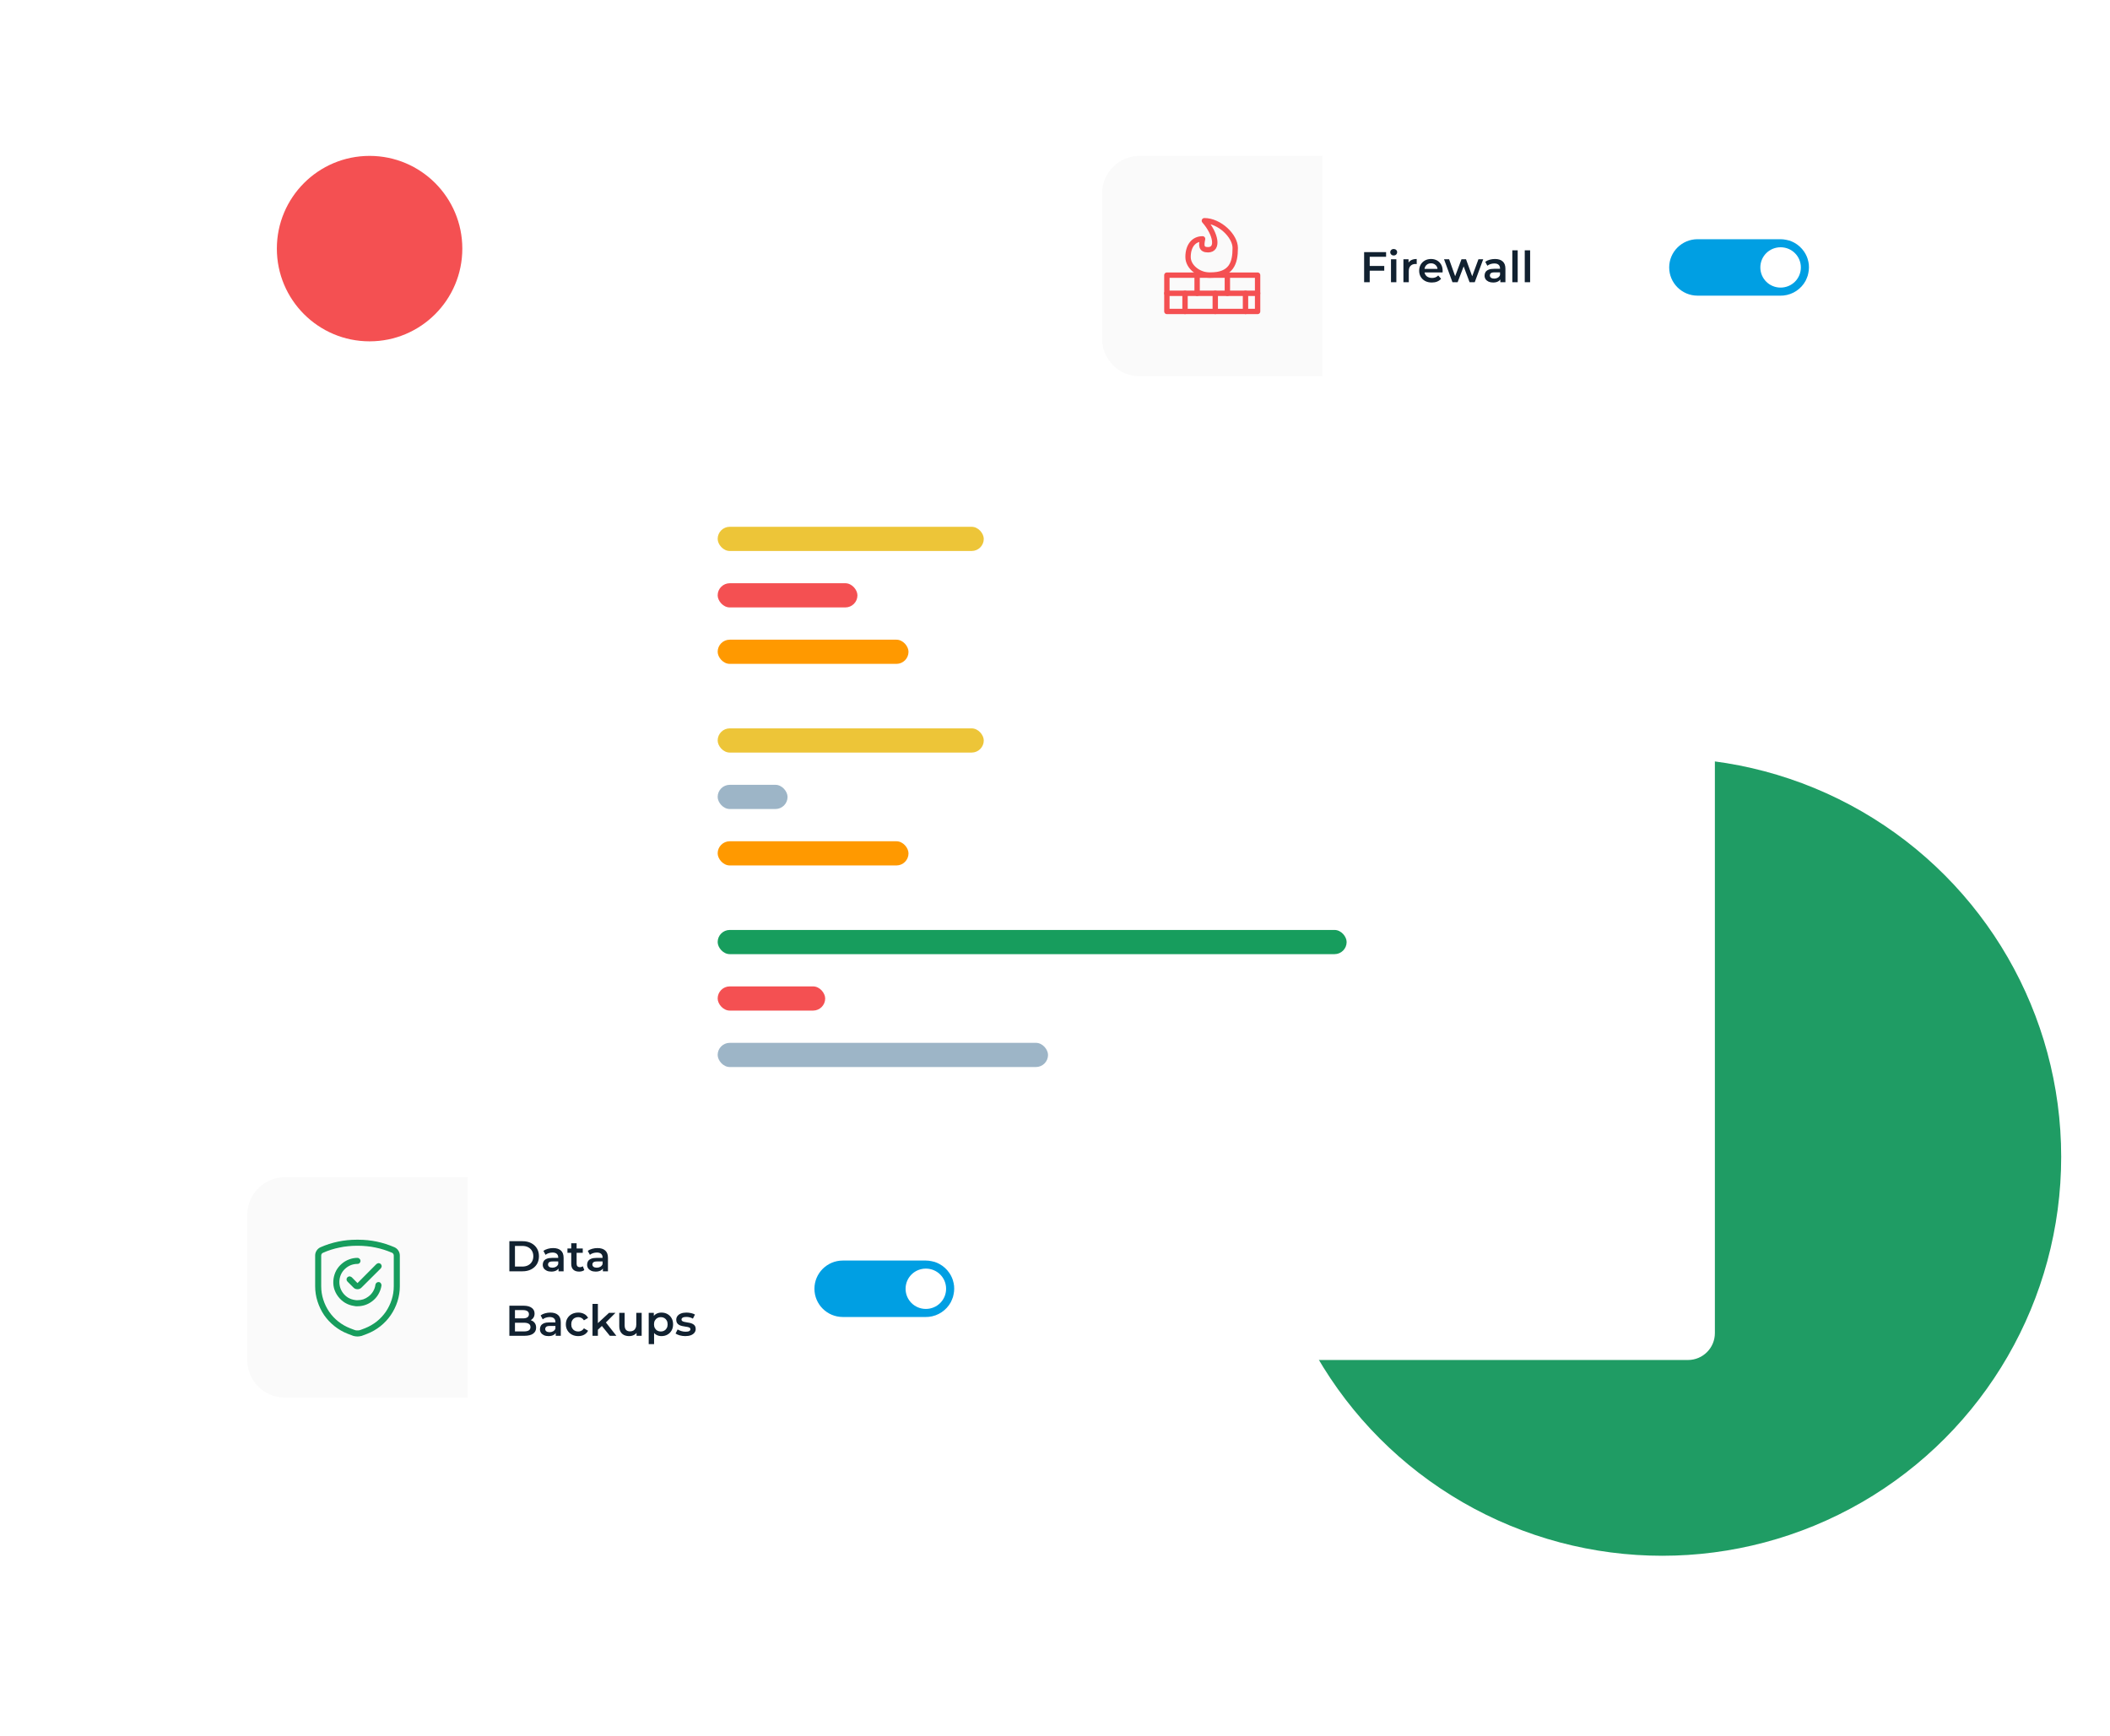 <svg width="785" height="646" viewBox="0 0 785 646" fill="none" xmlns="http://www.w3.org/2000/svg">
<circle cx="137.5" cy="92.5" r="34.5" fill="#F45052"/>
<circle cx="618.42" cy="430.42" r="148.42" fill="#1F9C64"/>
<g filter="url(#filter0_d_437_1944)">
<rect x="126" y="105" width="512" height="367" rx="10" fill="white"/>
</g>
<mask id="mask0_437_1944" style="mask-type:alpha" maskUnits="userSpaceOnUse" x="126" y="89" width="512" height="383">
<rect x="126" y="89" width="512" height="383" rx="10" fill="white"/>
</mask>
<g mask="url(#mask0_437_1944)">
</g>
<g clip-path="url(#clip0_437_1944)">
<g filter="url(#filter1_d_437_1944)">
<path fill-rule="evenodd" clip-rule="evenodd" d="M432.969 165.781C432.969 163.296 430.954 161.281 428.469 161.281C425.983 161.281 423.969 163.296 423.969 165.781V201.656H381.5V165.781H266.375C261.286 165.781 256.406 167.803 252.807 171.401C249.209 174.999 247.188 179.88 247.188 184.969V396.031C247.188 401.12 249.209 406.001 252.807 409.599C256.406 413.197 261.286 415.219 266.375 415.219H496.625C501.714 415.219 506.594 413.197 510.193 409.599C513.791 406.001 515.812 401.12 515.812 396.031V300.094H487.531V258.625H515.812C518.298 258.625 520.312 256.61 520.312 254.125C520.312 251.64 518.298 249.625 515.812 249.625H487.531V210.656H515.812C518.298 210.656 520.312 208.642 520.312 206.156C520.312 203.671 518.298 201.656 515.812 201.656H487.531V165.781C487.531 163.296 485.517 161.281 483.031 161.281C480.546 161.281 478.531 163.296 478.531 165.781V201.656H432.969V165.781ZM478.531 300.094V258.625H432.969V300.094H478.531ZM423.969 300.094V258.625H381.5V300.094H423.969ZM381.5 249.625H423.969V210.656H381.5V249.625ZM478.531 210.656V249.625H432.969V210.656H478.531Z" fill="white"/>
</g>
<rect x="267" y="196" width="99" height="9" rx="4.5" fill="#EDC538"/>
<rect x="267" y="217" width="52" height="9" rx="4.5" fill="#F45052"/>
<rect x="267" y="238" width="71" height="9" rx="4.5" fill="#FF9900"/>
<rect x="267" y="271" width="99" height="9" rx="4.5" fill="#EDC538"/>
<rect x="267" y="292" width="26" height="9" rx="4.5" fill="#9DB5C7"/>
<rect x="267" y="313" width="71" height="9" rx="4.5" fill="#FF9900"/>
<rect x="267" y="346" width="234" height="9" rx="4.5" fill="#179D5D"/>
<rect x="267" y="367" width="40" height="9" rx="4.5" fill="#F45052"/>
<rect x="267" y="388" width="122.909" height="9" rx="4.5" fill="#9DB5C7"/>
</g>
<g filter="url(#filter2_d_437_1944)">
<rect x="92" y="438" width="283" height="82" rx="10" fill="white"/>
</g>
<path d="M106 520C98.268 520 92 513.732 92 506L92 452C92 444.268 98.268 438 106 438L174 438L174 520L106 520Z" fill="#FAFAFA"/>
<path d="M189.504 473V461.8H194.4C195.616 461.8 196.683 462.035 197.6 462.504C198.517 462.973 199.232 463.624 199.744 464.456C200.256 465.288 200.512 466.269 200.512 467.4C200.512 468.52 200.256 469.501 199.744 470.344C199.232 471.176 198.517 471.827 197.6 472.296C196.683 472.765 195.616 473 194.4 473H189.504ZM191.584 471.24H194.304C195.147 471.24 195.872 471.08 196.48 470.76C197.099 470.44 197.573 469.992 197.904 469.416C198.245 468.84 198.416 468.168 198.416 467.4C198.416 466.621 198.245 465.949 197.904 465.384C197.573 464.808 197.099 464.36 196.48 464.04C195.872 463.72 195.147 463.56 194.304 463.56H191.584V471.24ZM207.795 473V471.272L207.683 470.904V467.88C207.683 467.293 207.507 466.84 207.155 466.52C206.803 466.189 206.269 466.024 205.555 466.024C205.075 466.024 204.6 466.099 204.131 466.248C203.672 466.397 203.283 466.605 202.963 466.872L202.179 465.416C202.637 465.064 203.181 464.803 203.811 464.632C204.451 464.451 205.112 464.36 205.795 464.36C207.032 464.36 207.987 464.659 208.659 465.256C209.341 465.843 209.683 466.755 209.683 467.992V473H207.795ZM205.107 473.112C204.467 473.112 203.907 473.005 203.427 472.792C202.947 472.568 202.573 472.264 202.307 471.88C202.051 471.485 201.923 471.043 201.923 470.552C201.923 470.072 202.035 469.64 202.259 469.256C202.493 468.872 202.872 468.568 203.395 468.344C203.917 468.12 204.611 468.008 205.475 468.008H207.955V469.336H205.619C204.936 469.336 204.477 469.448 204.243 469.672C204.008 469.885 203.891 470.152 203.891 470.472C203.891 470.835 204.035 471.123 204.323 471.336C204.611 471.549 205.011 471.656 205.523 471.656C206.013 471.656 206.451 471.544 206.835 471.32C207.229 471.096 207.512 470.765 207.683 470.328L208.019 471.528C207.827 472.029 207.48 472.419 206.979 472.696C206.488 472.973 205.864 473.112 205.107 473.112ZM215.466 473.112C214.527 473.112 213.802 472.872 213.289 472.392C212.778 471.901 212.522 471.181 212.522 470.232V462.568H214.522V470.184C214.522 470.589 214.623 470.904 214.826 471.128C215.039 471.352 215.332 471.464 215.706 471.464C216.154 471.464 216.527 471.347 216.826 471.112L217.386 472.536C217.151 472.728 216.863 472.872 216.522 472.968C216.18 473.064 215.828 473.112 215.466 473.112ZM211.114 466.12V464.52H216.81V466.12H211.114ZM224.295 473V471.272L224.183 470.904V467.88C224.183 467.293 224.007 466.84 223.655 466.52C223.303 466.189 222.769 466.024 222.055 466.024C221.575 466.024 221.1 466.099 220.631 466.248C220.172 466.397 219.783 466.605 219.463 466.872L218.679 465.416C219.137 465.064 219.681 464.803 220.311 464.632C220.951 464.451 221.612 464.36 222.295 464.36C223.532 464.36 224.487 464.659 225.159 465.256C225.841 465.843 226.183 466.755 226.183 467.992V473H224.295ZM221.607 473.112C220.967 473.112 220.407 473.005 219.927 472.792C219.447 472.568 219.073 472.264 218.807 471.88C218.551 471.485 218.423 471.043 218.423 470.552C218.423 470.072 218.535 469.64 218.759 469.256C218.993 468.872 219.372 468.568 219.895 468.344C220.417 468.12 221.111 468.008 221.975 468.008H224.455V469.336H222.119C221.436 469.336 220.977 469.448 220.743 469.672C220.508 469.885 220.391 470.152 220.391 470.472C220.391 470.835 220.535 471.123 220.823 471.336C221.111 471.549 221.511 471.656 222.023 471.656C222.513 471.656 222.951 471.544 223.335 471.32C223.729 471.096 224.012 470.765 224.183 470.328L224.519 471.528C224.327 472.029 223.98 472.419 223.479 472.696C222.988 472.973 222.364 473.112 221.607 473.112ZM189.504 497V485.8H194.752C196.096 485.8 197.12 486.067 197.824 486.6C198.528 487.123 198.88 487.827 198.88 488.712C198.88 489.309 198.741 489.821 198.464 490.248C198.187 490.664 197.813 490.989 197.344 491.224C196.885 491.448 196.384 491.56 195.84 491.56L196.128 490.984C196.757 490.984 197.323 491.101 197.824 491.336C198.325 491.56 198.72 491.891 199.008 492.328C199.307 492.765 199.456 493.309 199.456 493.96C199.456 494.92 199.088 495.667 198.352 496.2C197.616 496.733 196.523 497 195.072 497H189.504ZM191.584 495.368H194.944C195.723 495.368 196.32 495.24 196.736 494.984C197.152 494.728 197.36 494.317 197.36 493.752C197.36 493.197 197.152 492.792 196.736 492.536C196.32 492.269 195.723 492.136 194.944 492.136H191.424V490.52H194.528C195.253 490.52 195.808 490.392 196.192 490.136C196.587 489.88 196.784 489.496 196.784 488.984C196.784 488.461 196.587 488.072 196.192 487.816C195.808 487.56 195.253 487.432 194.528 487.432H191.584V495.368ZM206.748 497V495.272L206.636 494.904V491.88C206.636 491.293 206.46 490.84 206.108 490.52C205.756 490.189 205.223 490.024 204.508 490.024C204.028 490.024 203.553 490.099 203.084 490.248C202.625 490.397 202.236 490.605 201.916 490.872L201.132 489.416C201.591 489.064 202.135 488.803 202.764 488.632C203.404 488.451 204.065 488.36 204.748 488.36C205.985 488.36 206.94 488.659 207.612 489.256C208.295 489.843 208.636 490.755 208.636 491.992V497H206.748ZM204.06 497.112C203.42 497.112 202.86 497.005 202.38 496.792C201.9 496.568 201.527 496.264 201.26 495.88C201.004 495.485 200.876 495.043 200.876 494.552C200.876 494.072 200.988 493.64 201.212 493.256C201.447 492.872 201.825 492.568 202.348 492.344C202.871 492.12 203.564 492.008 204.428 492.008H206.908V493.336H204.572C203.889 493.336 203.431 493.448 203.196 493.672C202.961 493.885 202.844 494.152 202.844 494.472C202.844 494.835 202.988 495.123 203.276 495.336C203.564 495.549 203.964 495.656 204.476 495.656C204.967 495.656 205.404 495.544 205.788 495.32C206.183 495.096 206.465 494.765 206.636 494.328L206.972 495.528C206.78 496.029 206.433 496.419 205.932 496.696C205.441 496.973 204.817 497.112 204.06 497.112ZM215.138 497.112C214.242 497.112 213.442 496.925 212.738 496.552C212.045 496.168 211.501 495.645 211.106 494.984C210.712 494.323 210.514 493.571 210.514 492.728C210.514 491.875 210.712 491.123 211.106 490.472C211.501 489.811 212.045 489.293 212.738 488.92C213.442 488.547 214.242 488.36 215.138 488.36C215.97 488.36 216.701 488.531 217.33 488.872C217.97 489.203 218.456 489.693 218.786 490.344L217.25 491.24C216.994 490.835 216.68 490.536 216.306 490.344C215.944 490.152 215.549 490.056 215.122 490.056C214.632 490.056 214.189 490.163 213.794 490.376C213.4 490.589 213.09 490.899 212.866 491.304C212.642 491.699 212.53 492.173 212.53 492.728C212.53 493.283 212.642 493.763 212.866 494.168C213.09 494.563 213.4 494.867 213.794 495.08C214.189 495.293 214.632 495.4 215.122 495.4C215.549 495.4 215.944 495.304 216.306 495.112C216.68 494.92 216.994 494.621 217.25 494.216L218.786 495.112C218.456 495.752 217.97 496.248 217.33 496.6C216.701 496.941 215.97 497.112 215.138 497.112ZM222.069 495.096L222.117 492.584L226.581 488.456H228.981L225.189 492.264L224.133 493.144L222.069 495.096ZM220.437 497V485.128H222.437V497H220.437ZM226.885 497L223.765 493.144L225.029 491.544L229.317 497H226.885ZM234.069 497.112C233.343 497.112 232.703 496.979 232.149 496.712C231.594 496.435 231.162 496.019 230.853 495.464C230.543 494.899 230.389 494.189 230.389 493.336V488.456H232.389V493.064C232.389 493.832 232.559 494.408 232.901 494.792C233.253 495.165 233.749 495.352 234.389 495.352C234.858 495.352 235.263 495.256 235.605 495.064C235.957 494.872 236.229 494.584 236.421 494.2C236.623 493.816 236.725 493.341 236.725 492.776V488.456H238.725V497H236.821V494.696L237.157 495.4C236.869 495.955 236.447 496.381 235.893 496.68C235.338 496.968 234.73 497.112 234.069 497.112ZM246.079 497.112C245.386 497.112 244.751 496.952 244.175 496.632C243.61 496.312 243.157 495.832 242.815 495.192C242.485 494.541 242.319 493.72 242.319 492.728C242.319 491.725 242.479 490.904 242.799 490.264C243.13 489.624 243.578 489.149 244.143 488.84C244.709 488.52 245.354 488.36 246.079 488.36C246.922 488.36 247.663 488.541 248.303 488.904C248.954 489.267 249.466 489.773 249.839 490.424C250.223 491.075 250.415 491.843 250.415 492.728C250.415 493.613 250.223 494.387 249.839 495.048C249.466 495.699 248.954 496.205 248.303 496.568C247.663 496.931 246.922 497.112 246.079 497.112ZM241.343 500.104V488.456H243.247V490.472L243.183 492.744L243.343 495.016V500.104H241.343ZM245.855 495.4C246.335 495.4 246.762 495.293 247.135 495.08C247.519 494.867 247.823 494.557 248.047 494.152C248.271 493.747 248.383 493.272 248.383 492.728C248.383 492.173 248.271 491.699 248.047 491.304C247.823 490.899 247.519 490.589 247.135 490.376C246.762 490.163 246.335 490.056 245.855 490.056C245.375 490.056 244.943 490.163 244.559 490.376C244.175 490.589 243.871 490.899 243.647 491.304C243.423 491.699 243.311 492.173 243.311 492.728C243.311 493.272 243.423 493.747 243.647 494.152C243.871 494.557 244.175 494.867 244.559 495.08C244.943 495.293 245.375 495.4 245.855 495.4ZM254.952 497.112C254.237 497.112 253.549 497.021 252.888 496.84C252.237 496.648 251.72 496.419 251.336 496.152L252.104 494.632C252.488 494.877 252.947 495.08 253.48 495.24C254.013 495.4 254.547 495.48 255.08 495.48C255.709 495.48 256.163 495.395 256.44 495.224C256.728 495.053 256.872 494.824 256.872 494.536C256.872 494.301 256.776 494.125 256.584 494.008C256.392 493.88 256.141 493.784 255.832 493.72C255.523 493.656 255.176 493.597 254.792 493.544C254.419 493.491 254.04 493.421 253.656 493.336C253.283 493.24 252.941 493.107 252.632 492.936C252.323 492.755 252.072 492.515 251.88 492.216C251.688 491.917 251.592 491.523 251.592 491.032C251.592 490.488 251.747 490.019 252.056 489.624C252.365 489.219 252.797 488.909 253.352 488.696C253.917 488.472 254.584 488.36 255.352 488.36C255.928 488.36 256.509 488.424 257.096 488.552C257.683 488.68 258.168 488.861 258.552 489.096L257.784 490.616C257.379 490.371 256.968 490.205 256.552 490.12C256.147 490.024 255.741 489.976 255.336 489.976C254.728 489.976 254.275 490.067 253.976 490.248C253.688 490.429 253.544 490.659 253.544 490.936C253.544 491.192 253.64 491.384 253.832 491.512C254.024 491.64 254.275 491.741 254.584 491.816C254.893 491.891 255.235 491.955 255.608 492.008C255.992 492.051 256.371 492.12 256.744 492.216C257.117 492.312 257.459 492.445 257.768 492.616C258.088 492.776 258.344 493.005 258.536 493.304C258.728 493.603 258.824 493.992 258.824 494.472C258.824 495.005 258.664 495.469 258.344 495.864C258.035 496.259 257.592 496.568 257.016 496.792C256.44 497.005 255.752 497.112 254.952 497.112Z" fill="#112130"/>
<path d="M133 497.25C132.648 497.25 132.297 497.215 131.945 497.145C131.617 497.098 131.301 497.004 130.996 496.863L129.414 496.266C127.609 495.562 125.957 494.613 124.457 493.418C122.957 492.223 121.668 490.852 120.59 489.305C119.535 487.734 118.715 486.035 118.129 484.207C117.543 482.379 117.25 480.492 117.25 478.547V467.121C117.25 466.465 117.426 465.867 117.777 465.328C118.129 464.766 118.609 464.344 119.219 464.062C120.273 463.594 121.352 463.184 122.453 462.832C123.555 462.48 124.668 462.188 125.793 461.953C126.918 461.719 128.055 461.543 129.203 461.426C130.352 461.309 131.512 461.25 132.684 461.25H133H133.281C134.453 461.25 135.613 461.309 136.762 461.426C137.91 461.543 139.047 461.719 140.172 461.953C141.297 462.188 142.41 462.48 143.512 462.832C144.613 463.184 145.703 463.594 146.781 464.062C147.391 464.344 147.871 464.766 148.223 465.328C148.574 465.891 148.75 466.5 148.75 467.156V478.547C148.75 480.492 148.457 482.379 147.871 484.207C147.285 486.035 146.453 487.734 145.375 489.305C144.32 490.852 143.043 492.223 141.543 493.418C140.043 494.613 138.391 495.562 136.586 496.266L135.004 496.863C134.699 497.004 134.371 497.098 134.02 497.145C133.691 497.215 133.352 497.25 133 497.25ZM132.684 463.5C131.605 463.5 130.527 463.559 129.449 463.676C128.395 463.77 127.34 463.934 126.285 464.168C125.23 464.379 124.188 464.648 123.156 464.977C122.125 465.305 121.117 465.691 120.133 466.137C119.945 466.207 119.793 466.336 119.676 466.523C119.559 466.711 119.5 466.91 119.5 467.121V478.547C119.5 480.281 119.758 481.945 120.273 483.539C120.789 485.156 121.516 486.656 122.453 488.039C123.391 489.398 124.516 490.605 125.828 491.66C127.164 492.715 128.629 493.559 130.223 494.191L131.805 494.789C131.992 494.859 132.18 494.918 132.367 494.965C132.578 494.988 132.789 495 133 495C133.211 495 133.41 494.988 133.598 494.965C133.809 494.918 134.008 494.859 134.195 494.789L135.777 494.191C137.371 493.559 138.836 492.715 140.172 491.66C141.484 490.605 142.609 489.398 143.547 488.039C144.484 486.656 145.211 485.156 145.727 483.539C146.242 481.945 146.5 480.281 146.5 478.547V467.121C146.5 466.91 146.441 466.711 146.324 466.523C146.207 466.336 146.055 466.195 145.867 466.102C144.859 465.68 143.852 465.305 142.844 464.977C141.812 464.648 140.77 464.379 139.715 464.168C138.66 463.934 137.605 463.77 136.551 463.676C135.473 463.559 134.383 463.5 133.281 463.5H133H132.684ZM133.035 486C132.801 486 132.578 486 132.367 486C132.156 485.977 131.945 485.941 131.734 485.895C130.539 485.73 129.426 485.344 128.395 484.734C127.387 484.125 126.52 483.34 125.793 482.379C125.066 481.418 124.551 480.363 124.246 479.215C123.965 478.066 123.918 476.895 124.105 475.699C124.27 474.621 124.609 473.602 125.125 472.641C125.664 471.703 126.332 470.895 127.129 470.215C127.926 469.512 128.828 468.973 129.836 468.598C130.844 468.199 131.898 468 133 468C133.305 468 133.562 468.117 133.773 468.352C134.008 468.562 134.125 468.82 134.125 469.125C134.125 469.266 134.09 469.406 134.02 469.547C133.973 469.688 133.902 469.816 133.809 469.934C133.691 470.027 133.562 470.109 133.422 470.18C133.281 470.227 133.141 470.25 133 470.25C131.336 470.25 129.859 470.801 128.57 471.902C127.305 473.004 126.555 474.387 126.32 476.051C126.203 476.941 126.25 477.82 126.461 478.688C126.672 479.531 127.047 480.316 127.586 481.043C128.125 481.77 128.781 482.367 129.555 482.836C130.328 483.281 131.16 483.562 132.051 483.68C132.215 483.703 132.379 483.727 132.543 483.75C132.707 483.75 132.871 483.75 133.035 483.75C133.762 483.75 134.465 483.645 135.145 483.434C135.824 483.199 136.457 482.859 137.043 482.414C137.77 481.875 138.355 481.23 138.801 480.48C139.27 479.707 139.562 478.863 139.68 477.949C139.727 477.691 139.855 477.469 140.066 477.281C140.277 477.094 140.523 477 140.805 477C140.828 477 140.852 477 140.875 477C140.898 477 140.922 477 140.945 477C141.273 477.047 141.52 477.199 141.684 477.457C141.871 477.691 141.953 477.973 141.93 478.301C141.742 479.473 141.344 480.574 140.734 481.605C140.148 482.613 139.363 483.48 138.379 484.207C137.605 484.793 136.762 485.238 135.848 485.543C134.934 485.848 133.996 486 133.035 486ZM133 479.672C132.719 479.672 132.449 479.625 132.191 479.531C131.934 479.414 131.711 479.262 131.523 479.074L129.273 476.824C129.039 476.59 128.922 476.32 128.922 476.016C128.922 475.711 129.039 475.441 129.273 475.207C129.367 475.113 129.484 475.043 129.625 474.996C129.766 474.926 129.906 474.891 130.047 474.891C130.211 474.891 130.352 474.926 130.469 474.996C130.609 475.043 130.738 475.113 130.855 475.207L133 477.387L140.066 470.285C140.184 470.191 140.312 470.121 140.453 470.074C140.594 470.004 140.734 469.969 140.875 469.969C141.016 469.969 141.156 470.004 141.297 470.074C141.438 470.121 141.566 470.191 141.684 470.285C141.777 470.402 141.848 470.531 141.895 470.672C141.965 470.812 142 470.953 142 471.094C142 471.234 141.965 471.375 141.895 471.516C141.848 471.656 141.777 471.785 141.684 471.902L134.477 479.074C134.289 479.262 134.066 479.414 133.809 479.531C133.551 479.625 133.281 479.672 133 479.672Z" fill="#179D5D"/>
<path d="M313.551 469C307.734 469 303 473.711 303 479.5C303 485.289 307.734 490 313.551 490H344.449C344.814 490 345.179 489.988 345.533 489.953C347.299 489.771 348.936 489.162 350.337 488.219C351.738 487.275 352.916 486.004 353.728 484.516C353.893 484.217 354.017 483.895 354.152 483.578C354.293 483.25 354.423 482.939 354.529 482.594C354.635 482.266 354.694 481.949 354.764 481.609C354.906 480.924 355 480.227 355 479.5C355 479.137 354.988 478.773 354.953 478.422C354.882 477.73 354.729 477.051 354.529 476.406C354.523 476.395 354.535 476.371 354.529 476.359C354.323 475.703 354.052 475.082 353.728 474.484C353.563 474.186 353.399 473.922 353.21 473.641C352.262 472.246 350.985 471.074 349.489 470.266C348.906 469.949 348.253 469.674 347.605 469.469C347.593 469.463 347.57 469.475 347.558 469.469C347.228 469.363 346.91 469.305 346.569 469.234C345.88 469.094 345.179 469 344.449 469H313.551ZM344.449 472C348.63 472 351.986 475.34 351.986 479.5C351.986 483.66 348.63 487 344.449 487C340.269 487 336.913 483.66 336.913 479.5C336.913 475.34 340.269 472 344.449 472Z" fill="#009FE3"/>
<g filter="url(#filter3_d_437_1944)">
<rect x="410" y="58" width="283" height="82" rx="10" fill="white"/>
</g>
<path d="M424 140C416.268 140 410 133.732 410 126L410 72C410 64.268 416.268 58 424 58L492 58L492 140L424 140Z" fill="#FAFAFA"/>
<g clip-path="url(#clip1_437_1944)">
<path d="M467.875 102.375H434.125V115.875H467.875V102.375Z" stroke="#F45052" stroke-width="2" stroke-linecap="round" stroke-linejoin="round"/>
<path d="M434.125 109.125H467.875" stroke="#F45052" stroke-width="2" stroke-linecap="round" stroke-linejoin="round"/>
<path d="M456.625 102.375V109.125" stroke="#F45052" stroke-width="2" stroke-linecap="round" stroke-linejoin="round"/>
<path d="M445.375 102.375V109.125" stroke="#F45052" stroke-width="2" stroke-linecap="round" stroke-linejoin="round"/>
<path d="M440.875 109.125V115.875" stroke="#F45052" stroke-width="2" stroke-linecap="round" stroke-linejoin="round"/>
<path d="M452.125 109.125V115.875" stroke="#F45052" stroke-width="2" stroke-linecap="round" stroke-linejoin="round"/>
<path d="M463.375 109.125V115.875" stroke="#F45052" stroke-width="2" stroke-linecap="round" stroke-linejoin="round"/>
<path d="M450.1 102.375C446.05 102.375 442 99.353 442 95.625C442 91.575 444.025 88.875 447.4 88.875C446.95 91.125 446.725 92.925 449.425 92.925C453.475 92.925 452.376 87.037 448.075 82.125C453.667 82.125 459.55 87.75 459.55 92.25C459.55 97.842 458.2 102.375 450.1 102.375Z" stroke="#F45052" stroke-width="2" stroke-linecap="round" stroke-linejoin="round"/>
</g>
<path d="M509.408 98.952H514.992V100.712H509.408V98.952ZM509.584 105H507.504V93.8H515.68V95.544H509.584V105ZM517.5 105V96.456H519.5V105H517.5ZM518.508 95.048C518.134 95.048 517.825 94.931 517.58 94.696C517.345 94.461 517.228 94.179 517.228 93.848C517.228 93.507 517.345 93.224 517.58 93C517.825 92.765 518.134 92.648 518.508 92.648C518.881 92.648 519.185 92.76 519.42 92.984C519.665 93.197 519.788 93.469 519.788 93.8C519.788 94.152 519.67 94.451 519.436 94.696C519.201 94.931 518.892 95.048 518.508 95.048ZM522.125 105V96.456H524.029V98.808L523.805 98.12C524.061 97.544 524.461 97.107 525.005 96.808C525.559 96.509 526.247 96.36 527.069 96.36V98.264C526.983 98.243 526.903 98.232 526.829 98.232C526.754 98.221 526.679 98.216 526.605 98.216C525.847 98.216 525.245 98.44 524.797 98.888C524.349 99.325 524.125 99.981 524.125 100.856V105H522.125ZM532.703 105.112C531.754 105.112 530.922 104.925 530.207 104.552C529.503 104.168 528.954 103.645 528.559 102.984C528.175 102.323 527.983 101.571 527.983 100.728C527.983 99.875 528.17 99.123 528.543 98.472C528.927 97.811 529.45 97.293 530.111 96.92C530.783 96.547 531.546 96.36 532.399 96.36C533.231 96.36 533.972 96.541 534.623 96.904C535.274 97.267 535.786 97.779 536.159 98.44C536.532 99.101 536.719 99.88 536.719 100.776C536.719 100.861 536.714 100.957 536.703 101.064C536.703 101.171 536.698 101.272 536.687 101.368H529.567V100.04H535.631L534.847 100.456C534.858 99.965 534.756 99.533 534.543 99.16C534.33 98.787 534.036 98.493 533.663 98.28C533.3 98.067 532.879 97.96 532.399 97.96C531.908 97.96 531.476 98.067 531.103 98.28C530.74 98.493 530.452 98.792 530.239 99.176C530.036 99.549 529.935 99.992 529.935 100.504V100.824C529.935 101.336 530.052 101.789 530.287 102.184C530.522 102.579 530.852 102.883 531.279 103.096C531.706 103.309 532.196 103.416 532.751 103.416C533.231 103.416 533.663 103.341 534.047 103.192C534.431 103.043 534.772 102.808 535.071 102.488L536.143 103.72C535.759 104.168 535.274 104.515 534.687 104.76C534.111 104.995 533.45 105.112 532.703 105.112ZM540.372 105L537.236 96.456H539.124L541.812 103.992H540.916L543.732 96.456H545.412L548.148 103.992H547.268L550.036 96.456H551.812L548.66 105H546.74L544.244 98.328H544.836L542.292 105H540.372ZM558.185 105V103.272L558.073 102.904V99.88C558.073 99.293 557.897 98.84 557.545 98.52C557.193 98.189 556.66 98.024 555.945 98.024C555.465 98.024 554.991 98.099 554.521 98.248C554.063 98.397 553.673 98.605 553.353 98.872L552.569 97.416C553.028 97.064 553.572 96.803 554.201 96.632C554.841 96.451 555.503 96.36 556.185 96.36C557.423 96.36 558.377 96.659 559.049 97.256C559.732 97.843 560.073 98.755 560.073 99.992V105H558.185ZM555.497 105.112C554.857 105.112 554.297 105.005 553.817 104.792C553.337 104.568 552.964 104.264 552.697 103.88C552.441 103.485 552.313 103.043 552.313 102.552C552.313 102.072 552.425 101.64 552.649 101.256C552.884 100.872 553.263 100.568 553.785 100.344C554.308 100.12 555.001 100.008 555.865 100.008H558.345V101.336H556.009C555.327 101.336 554.868 101.448 554.633 101.672C554.399 101.885 554.281 102.152 554.281 102.472C554.281 102.835 554.425 103.123 554.713 103.336C555.001 103.549 555.401 103.656 555.913 103.656C556.404 103.656 556.841 103.544 557.225 103.32C557.62 103.096 557.903 102.765 558.073 102.328L558.409 103.528C558.217 104.029 557.871 104.419 557.369 104.696C556.879 104.973 556.255 105.112 555.497 105.112ZM562.64 105V93.128H564.64V105H562.64ZM567.265 105V93.128H569.265V105H567.265Z" fill="#112130"/>
<path d="M631.551 89C625.734 89 621 93.711 621 99.5C621 105.289 625.734 110 631.551 110H662.449C662.814 110 663.179 109.988 663.533 109.953C665.299 109.771 666.936 109.162 668.337 108.219C669.738 107.275 670.916 106.004 671.728 104.516C671.893 104.217 672.017 103.895 672.152 103.578C672.293 103.25 672.423 102.939 672.529 102.594C672.635 102.266 672.694 101.949 672.764 101.609C672.906 100.924 673 100.227 673 99.5C673 99.137 672.988 98.773 672.953 98.422C672.882 97.731 672.729 97.051 672.529 96.406C672.523 96.394 672.535 96.371 672.529 96.359C672.323 95.703 672.052 95.082 671.728 94.484C671.563 94.186 671.399 93.922 671.21 93.641C670.262 92.246 668.985 91.074 667.489 90.266C666.906 89.949 666.253 89.674 665.605 89.469C665.593 89.463 665.57 89.475 665.558 89.469C665.228 89.363 664.91 89.305 664.569 89.234C663.88 89.094 663.179 89 662.449 89H631.551ZM662.449 92C666.63 92 669.986 95.34 669.986 99.5C669.986 103.66 666.63 107 662.449 107C658.269 107 654.913 103.66 654.913 99.5C654.913 95.34 658.269 92 662.449 92Z" fill="#009FE3"/>
<defs>
<filter id="filter0_d_437_1944" x="34" y="47" width="696" height="551" filterUnits="userSpaceOnUse" color-interpolation-filters="sRGB">
<feFlood flood-opacity="0" result="BackgroundImageFix"/>
<feColorMatrix in="SourceAlpha" type="matrix" values="0 0 0 0 0 0 0 0 0 0 0 0 0 0 0 0 0 0 127 0" result="hardAlpha"/>
<feOffset dy="34"/>
<feGaussianBlur stdDeviation="46"/>
<feComposite in2="hardAlpha" operator="out"/>
<feColorMatrix type="matrix" values="0 0 0 0 0.243 0 0 0 0 0.373 0 0 0 0 0.518 0 0 0 0.23 0"/>
<feBlend mode="normal" in2="BackgroundImageFix" result="effect1_dropShadow_437_1944"/>
<feBlend mode="normal" in="SourceGraphic" in2="effect1_dropShadow_437_1944" result="shape"/>
</filter>
<filter id="filter1_d_437_1944" x="155.188" y="103.281" width="457.125" height="437.938" filterUnits="userSpaceOnUse" color-interpolation-filters="sRGB">
<feFlood flood-opacity="0" result="BackgroundImageFix"/>
<feColorMatrix in="SourceAlpha" type="matrix" values="0 0 0 0 0 0 0 0 0 0 0 0 0 0 0 0 0 0 127 0" result="hardAlpha"/>
<feOffset dy="34"/>
<feGaussianBlur stdDeviation="46"/>
<feComposite in2="hardAlpha" operator="out"/>
<feColorMatrix type="matrix" values="0 0 0 0 0.243 0 0 0 0 0.373 0 0 0 0 0.518 0 0 0 0.23 0"/>
<feBlend mode="normal" in2="BackgroundImageFix" result="effect1_dropShadow_437_1944"/>
<feBlend mode="normal" in="SourceGraphic" in2="effect1_dropShadow_437_1944" result="shape"/>
</filter>
<filter id="filter2_d_437_1944" x="0" y="380" width="467" height="266" filterUnits="userSpaceOnUse" color-interpolation-filters="sRGB">
<feFlood flood-opacity="0" result="BackgroundImageFix"/>
<feColorMatrix in="SourceAlpha" type="matrix" values="0 0 0 0 0 0 0 0 0 0 0 0 0 0 0 0 0 0 127 0" result="hardAlpha"/>
<feOffset dy="34"/>
<feGaussianBlur stdDeviation="46"/>
<feComposite in2="hardAlpha" operator="out"/>
<feColorMatrix type="matrix" values="0 0 0 0 0.243 0 0 0 0 0.373 0 0 0 0 0.518 0 0 0 0.23 0"/>
<feBlend mode="normal" in2="BackgroundImageFix" result="effect1_dropShadow_437_1944"/>
<feBlend mode="normal" in="SourceGraphic" in2="effect1_dropShadow_437_1944" result="shape"/>
</filter>
<filter id="filter3_d_437_1944" x="318" y="0" width="467" height="266" filterUnits="userSpaceOnUse" color-interpolation-filters="sRGB">
<feFlood flood-opacity="0" result="BackgroundImageFix"/>
<feColorMatrix in="SourceAlpha" type="matrix" values="0 0 0 0 0 0 0 0 0 0 0 0 0 0 0 0 0 0 127 0" result="hardAlpha"/>
<feOffset dy="34"/>
<feGaussianBlur stdDeviation="46"/>
<feComposite in2="hardAlpha" operator="out"/>
<feColorMatrix type="matrix" values="0 0 0 0 0.243 0 0 0 0 0.373 0 0 0 0 0.518 0 0 0 0.23 0"/>
<feBlend mode="normal" in2="BackgroundImageFix" result="effect1_dropShadow_437_1944"/>
<feBlend mode="normal" in="SourceGraphic" in2="effect1_dropShadow_437_1944" result="shape"/>
</filter>
<clipPath id="clip0_437_1944">
<rect width="415" height="356" fill="white" transform="translate(163 116)"/>
</clipPath>
<clipPath id="clip1_437_1944">
<rect width="36" height="36" fill="white" transform="translate(433 81)"/>
</clipPath>
</defs>
</svg>
